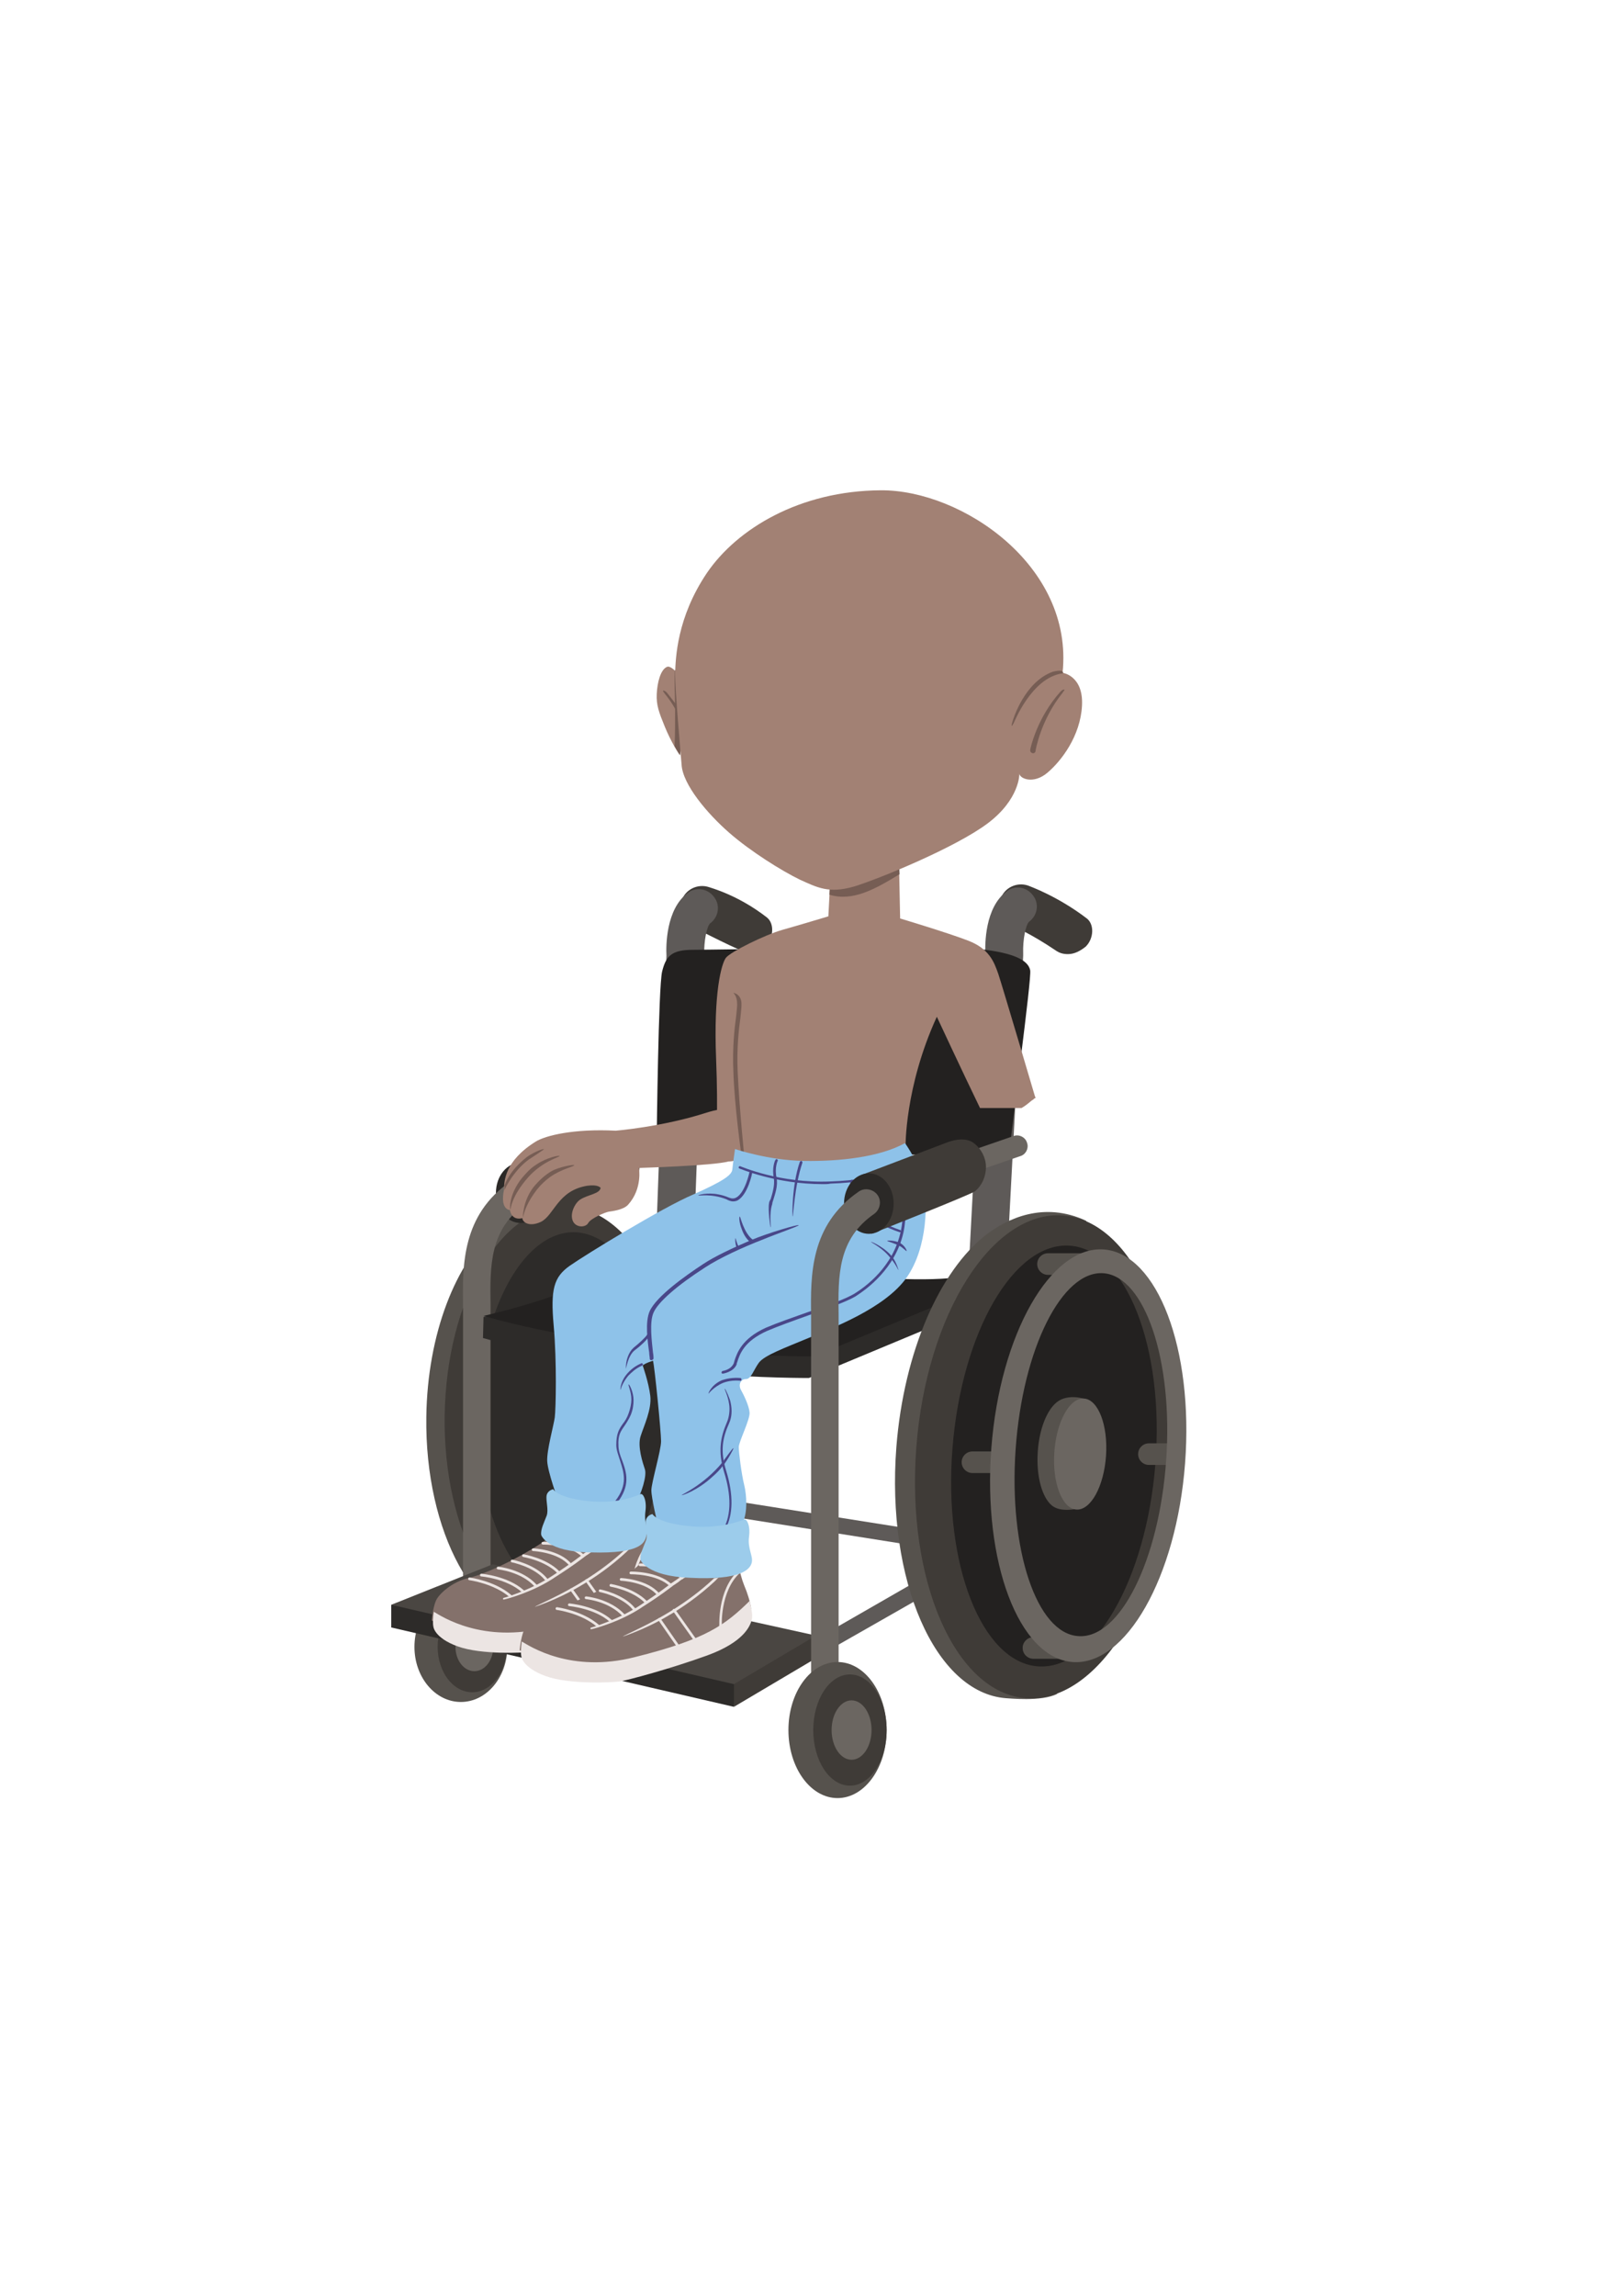 <?xml version="1.0" encoding="utf-8"?>
<!-- Generator: Adobe Illustrator 19.0.0, SVG Export Plug-In . SVG Version: 6.00 Build 0)  -->
<svg version="1.1" id="Camada_1" xmlns="http://www.w3.org/2000/svg" xmlns:xlink="http://www.w3.org/1999/xlink" x="0px" y="0px"
	 viewBox="0 0 297.6 425.2" style="enable-background:new 0 0 297.6 425.2;" xml:space="preserve">
<style type="text/css">
	.st0{fill:#3F3B37;}
	.st1{fill:#5E5A58;}
	.st2{fill:#56524D;}
	.st3{fill:#2D2B29;}
	.st4{fill:#2B2927;}
	.st5{fill:#6B6661;}
	.st6{fill:#232120;}
	.st7{fill:#4A4642;}
	.st8{fill:#A28174;}
	.st9{fill:#765D54;}
	.st10{fill:#84716B;}
	.st11{fill:#ECE5E3;}
	.st12{fill:none;stroke:#ECE5E3;stroke-width:0.5;stroke-linecap:round;stroke-miterlimit:10;}
	.st13{fill:#8EC2E9;}
	.st14{fill:#494789;}
	.st15{fill:#9CCCEB;}
</style>
<g id="XMLID_8587_">
	<g id="XMLID_5932_">
		<g id="XMLID_5987_">
			<g id="XMLID_5990_">
				<path id="XMLID_5991_" class="st0" d="M197.9,176.7c-0.9,0-1.6-0.2-2.3-0.7c-4.6-3.1-7.7-4.4-7.7-4.4c-2.1-0.7-3.2-3-2.5-5.1
					c0.7-2.1,3-3.2,5.1-2.5c0.2,0.1,5.4,1.9,10.9,6.1c1.4,1.1,1.3,3.7-0.2,5.2C200.2,176.1,199.1,176.7,197.9,176.7z"/>
			</g>
			<g id="XMLID_5988_">
				<path id="XMLID_5989_" class="st1" d="M183.1,236.9c-0.1,0-0.1,0-0.2,0c-1.9-0.1-3.4-1.8-3.3-3.7l3-56.5
					c-0.1-1.8-0.1-8.6,3.9-11.6c1.5-1.2,3.7-0.9,4.9,0.7c1.2,1.5,0.9,3.7-0.7,4.9c-0.6,0.5-1.2,3.3-1.1,5.9l0,0.2l0,0.2l-3,56.7
					C186.5,235.4,184.9,236.9,183.1,236.9z"/>
			</g>
		</g>
		<g id="XMLID_5963_">
			<g id="XMLID_5981_">
				<path id="XMLID_5986_" class="st2" d="M91.9,227.5c-7.4,6.2-12.7,19.5-12.9,34.9c-0.3,21.4,9.3,38.9,21.3,38.9
					c0.4,0,6.1,0.2,8.6-1.3c-0.1-0.5-2.3-2.5-2.2-3l-0.7,0.5c-1-0.3-4.2,0.3-4.1-0.4c-0.1-0.3-0.1-0.7-0.2-1
					c-9.4-0.3-16.9-15.4-16.6-33.9c0.3-18.7,8.2-33.8,17.8-33.8c0.3,0,1.1-0.1,1.1-0.2c0.4-1.3,4-2.9,4.7-4.1
					C101.4,221.4,95.3,224.7,91.9,227.5z"/>
				<polygon id="XMLID_5985_" class="st3" points="106.5,226.1 110.4,226.7 116.8,231.7 121.5,237.9 125.4,251.3 124.8,264.8 
					124.1,272.9 121.2,284.6 116.8,290.4 111.7,296 107.1,297.7 99.3,296.6 95.6,293.4 91.8,288 89.3,282.2 86.9,274 86.3,265.9 
					85.7,253.8 87.5,247.1 91.1,238.1 93.8,233.8 97.5,229.6 				"/>
				<path id="XMLID_5982_" class="st0" d="M104.8,223.5c-12.1-0.1-22.1,17.3-22.4,38.7c-0.3,21.4,9.3,38.9,21.3,38.9
					c12.1,0.1,22.1-17.3,22.4-38.7C126.4,240.9,116.8,223.5,104.8,223.5z M123.2,262.1c-0.3,18.7-8.2,33.8-17.8,33.8
					c-9.6,0-17.1-15.2-16.9-33.9c0.3-18.7,8.2-33.8,17.8-33.8C115.9,228.3,123.4,243.4,123.2,262.1z"/>
			</g>
			<g id="XMLID_5964_">
				<g id="XMLID_5976_">
					<g id="XMLID_5979_">
						<path id="XMLID_5980_" class="st0" d="M138.7,176.5c-0.9,0-9.9-4.6-9.9-4.6c-2.1-0.7-3.2-3-2.5-5.1c0.7-2.1,3-3.2,5.1-2.5
							c0.2,0.1,5.3,1.4,10.7,5.6c1.4,1.1,1.3,3.7-0.2,5.2C140.9,175.9,139.9,176.5,138.7,176.5z"/>
					</g>
					<g id="XMLID_5977_">
						<path id="XMLID_5978_" class="st1" d="M125.2,229.9c-0.1,0-0.1,0-0.2,0c-1.9-0.1-3.4-1.8-3.3-3.7l1.8-49.2
							c-0.1-1.8-0.1-8.6,3.9-11.6c1.5-1.2,3.7-0.9,4.9,0.7c1.2,1.5,0.9,3.7-0.7,4.9c-0.6,0.5-1.2,3.3-1.1,5.9l0,0.2l0,0.2l-1.8,49.3
							C128.6,228.4,127,229.9,125.2,229.9z"/>
					</g>
				</g>
				<g id="XMLID_5965_">
					<g id="XMLID_5973_">
						<path id="XMLID_5975_" class="st0" d="M116.5,211.8c1.1,0.9,2,2.5,2,4.2c0,1.9-0.8,3.5-2,4.5c-0.7,0.6-19.5,6-19.5,6l-1.6-11
							l16.1-4C111.5,211.5,114.6,210.2,116.5,211.8z"/>
						<ellipse id="XMLID_5974_" class="st4" cx="96.5" cy="220.9" rx="4.6" ry="5.6"/>
					</g>
					<g id="XMLID_5971_">
						<path id="XMLID_5972_" class="st5" d="M88.3,304.2c-1.4,0-2.5-1.1-2.5-2.5v-57.8c0-0.7,0-1.4,0-2.2
							c-0.1-7.4-0.2-16.7,8.8-22.9c1.1-0.8,2.7-0.5,3.5,0.6c0.8,1.1,0.5,2.7-0.6,3.5c-6.8,4.7-6.7,11.5-6.6,18.7c0,0.8,0,1.5,0,2.2
							v57.8C90.8,303.1,89.7,304.2,88.3,304.2z"/>
					</g>
					<g id="XMLID_5966_">
						<g id="XMLID_5968_">
							<ellipse id="XMLID_5970_" class="st2" cx="85.4" cy="305" rx="8.6" ry="10.2"/>
							<ellipse id="XMLID_5969_" class="st0" cx="87.5" cy="305" rx="6.4" ry="8.4"/>
						</g>
						<ellipse id="XMLID_5967_" class="st5" cx="87.9" cy="305" rx="3.5" ry="4.5"/>
					</g>
				</g>
			</g>
		</g>
		<g id="XMLID_5961_">
			<path id="XMLID_5962_" class="st1" d="M152.7,305.9c-0.5,0-1-0.3-1.3-0.8c-0.4-0.7-0.2-1.6,0.6-2l17.4-10l-1.5-7.1l-41-6.5
				c-0.8-0.1-1.4-0.9-1.2-1.7c0.1-0.8,0.9-1.4,1.7-1.2l43,6.8l2.5,11.2l-19.3,11C153.2,305.8,152.9,305.9,152.7,305.9z"/>
		</g>
		<g id="XMLID_5957_">
			<path id="XMLID_5960_" class="st6" d="M121.7,210.4c0,0,0.3-27.7,1-30.5c0.7-2.8,1.7-4,5.7-4c4,0,48-0.8,54.2,0
				c6.2,0.8,8,2.3,8.3,3.8c0.3,1.5-3.5,29.2-3.7,32.7l-3.3,1.8C183.8,214.2,143.2,213.7,121.7,210.4z"/>
			<path id="XMLID_5959_" class="st3" d="M172.7,245.7l-22.8,9.5c0,0-33.6,0.2-60.4-7.4l0.1-3.9l38.7-6.8c0,0,37.8,3,49.5,0.8
				C177.7,237.9,180,241.5,172.7,245.7z"/>
			<path id="XMLID_5958_" class="st6" d="M173.7,241.7l-22.8,9.5c0,0-34.5,0.2-61.3-7.5c0,0,6.7-1.5,13.2-3.8
				c6.5-2.3,26.5-6.8,26.5-6.8s37.3,5.5,49,3.3C178.2,236.4,181,237.5,173.7,241.7z"/>
		</g>
		<g id="XMLID_5937_">
			<path id="XMLID_5956_" class="st2" d="M182.7,228.7c-8.5,6.6-15.2,21.5-16.6,39.3c-1.9,24.7,7.2,45.5,20.3,46.5
				c0.4,0,6.6,0.7,9.5-0.8c-0.1-0.6-2.3-3-2.2-3.7l-0.8,0.5c-1-0.4-4.5,0.1-4.4-0.8c0-0.4-0.1-0.8-0.1-1.2
				c-10.3-1.1-17.2-19.1-15.5-40.4c1.7-21.5,11.4-38.3,21.8-37.5c0.4,0,1.2,0,1.2-0.1c0.6-1.5,4.6-3,5.4-4.4
				C193.4,222.4,186.6,225.7,182.7,228.7z"/>
			<polygon id="XMLID_5955_" class="st6" points="198.6,228.2 202.9,229.2 209.5,235.6 214.1,243.1 217.4,258.8 215.8,274.3 
				214.4,283.6 210.4,296.8 205.1,303.2 199.1,309.2 194,310.8 185.6,308.9 181.9,304.9 178.1,298.4 175.8,291.6 173.8,281.9 
				173.8,272.6 174,258.6 176.5,250.9 181,240.8 184.3,236.1 188.6,231.6 			"/>
			<path id="XMLID_5952_" class="st0" d="M197,225.1c-13.1-1-25.3,18.2-27.2,42.9c-1.9,24.7,7.2,45.5,20.3,46.5
				c13.1,1,25.3-18.2,27.2-42.9S210.1,226.1,197,225.1z M214.1,271.1c-1.7,21.5-11.4,38.3-21.8,37.5s-17.5-18.9-15.8-40.4
				s11.4-38.3,21.8-37.5S215.8,249.6,214.1,271.1z"/>
			<g id="XMLID_5943_">
				<g id="XMLID_5950_">
					<path id="XMLID_5951_" class="st2" d="M184.4,272.8h-4.2c-1.1,0-2-0.9-2-2s0.9-2,2-2h4.2c1.1,0,2,0.9,2,2
						S185.5,272.8,184.4,272.8z"/>
				</g>
				<g id="XMLID_5948_">
					<path id="XMLID_5949_" class="st2" d="M217.1,271.3h-4.2c-1.1,0-2-0.9-2-2s0.9-2,2-2h4.2c1.1,0,2,0.9,2,2
						S218.2,271.3,217.1,271.3z"/>
				</g>
				<g id="XMLID_5946_">
					<path id="XMLID_5947_" class="st2" d="M201.1,236.1h-6.9c-1.1,0-2-0.9-2-2s0.9-2,2-2h6.9c1.1,0,2,0.9,2,2
						S202.2,236.1,201.1,236.1z"/>
				</g>
				<g id="XMLID_5944_">
					<path id="XMLID_5945_" class="st2" d="M197.9,307.2h-6.4c-1.1,0-2-0.9-2-2s0.9-2,2-2h6.4c1.1,0,2,0.9,2,2
						S199,307.2,197.9,307.2z"/>
				</g>
			</g>
			<path id="XMLID_5940_" class="st5" d="M204.6,231.4c-9.9-0.8-19.3,15.7-20.9,36.8c-1.6,21.1,5.1,38.8,15,39.6
				c9.9,0.8,19.3-15.7,20.9-36.8C221.2,249.9,214.5,232.2,204.6,231.4z M216.1,270.4c-1.3,18.6-8.6,33.2-16.3,32.6
				c-7.7-0.5-12.9-16-11.6-34.6c1.3-18.6,8.6-33.2,16.3-32.6C212.1,236.4,217.4,251.8,216.1,270.4z"/>
			<path id="XMLID_5939_" class="st2" d="M201.9,269.5c-0.3,3.7,0,9.5-2.2,9.9c-3.1,0.6-4.3-0.2-4.8-0.6c-1.8-1.5-2.9-5.4-2.6-9.9
				c0.3-4.8,2.1-8.7,4.3-9.7c0.4-0.2,1.9-0.8,4.1-0.2C203,259.5,202.2,265.8,201.9,269.5z"/>
			
				<ellipse id="XMLID_5938_" transform="matrix(0.998 6.804553e-02 -6.804553e-02 0.998 18.779 -12.994)" class="st5" cx="200.1" cy="269.2" rx="4.8" ry="10.3"/>
		</g>
		<g id="XMLID_5933_">
			<polygon id="XMLID_5936_" class="st3" points="137.6,305.4 136,316.1 72.5,301.4 72.5,297.2 			"/>
			<polygon id="XMLID_5935_" class="st0" points="151.2,307.1 136,316.1 136,311.8 145.8,303.3 151.2,302.9 			"/>
			<polygon id="XMLID_5934_" class="st7" points="151.2,302.9 136,311.9 72.5,297.2 91.3,289.7 			"/>
		</g>
	</g>
	<g id="XMLID_5176_">
		<g id="XMLID_5189_">
			<g id="XMLID_5195_">
				<path id="XMLID_5203_" class="st8" d="M114.1,209.4c-7.8-0.4-13,0.9-14.8,2c-5.8,3.6-5.9,7.4-5.9,8.9c-0.8,3.8,1.1,3.8,1.1,3.8
					s0.2,2,2.3,1.5c0,0.7,1.2,1.7,3.4,0.7c2.5-1.2,3.1-5.8,8.6-6.7c2.1-0.3,2.5,0.4,2.5,0.4c-0.2,1.1-2.2,1.2-3.7,2.1
					c-1,0.6-2,2.5-1.5,3.9s2.4,1.4,2.9,0.5c0.5-0.9,3.2-2,3.8-2.1s2.7-0.3,3.6-1.3c2.7-3,2-6.8,2-6.8s13.7-0.4,16.6-1.2
					c0,0,3.7,0.2,3.6-4.2c0-2.3,0.3-7.4-7.8-4.8S114.1,209.4,114.1,209.4z"/>
				<g id="XMLID_5196_">
					<g id="XMLID_5201_">
						<path id="XMLID_5202_" class="st9" d="M96.9,225.5c0,0-0.1-3,2-5.7c1.1-1.3,2.1-2.2,3.3-2.9c1.4-0.8,4.2-1.3,4.2-1.1
							c0.1,0.2-2.4,0.7-4.5,2.2c-0.8,0.6-1.6,1.3-2.4,2.3C97.6,222.8,97.2,224.3,96.9,225.5z"/>
					</g>
					<g id="XMLID_5199_">
						<path id="XMLID_5200_" class="st9" d="M94.6,224C94.6,224,94.6,224,94.6,224c-0.2,0-0.3-3.3,2.7-6.5c0.9-1,1.4-1.4,2.2-1.9
							c1.8-1.2,4.1-1.7,4.2-1.5c0,0.2-3.1,0.9-5.8,3.9C94.8,221.5,94.6,223.9,94.6,224z"/>
					</g>
					<g id="XMLID_5197_">
						<path id="XMLID_5198_" class="st9" d="M93.5,219.5c0.1-0.2,0.8-2.6,4.1-5.2c0.8-0.6,2.6-1.5,3.2-1.5c0.2,0-2,1.4-2.9,2
							c-2.9,2.2-4.4,5.5-4.4,5.6C93.5,220.5,93.5,219.7,93.5,219.5z"/>
					</g>
				</g>
			</g>
			<g id="XMLID_5190_">
				<path id="XMLID_5194_" class="st8" d="M136.2,218.6c-0.5,2.5-0.9,4.5-1.2,6.4c8.6,3.2,14.9,3,22.4,2.2
					c2.7-0.3,11.4-6.3,10.4-14.7c0,0-0.2-11.1,5.8-24.2c0,0,4.7,10.1,8,16.9h7.7c0.7-0.4,1.3-0.9,1.9-1.4c0.1-0.1,0.2-0.1,0.3-0.2
					c-0.2,0.1-0.2,0.1-0.1,0.1c0.1-0.1,0.1-0.1,0.2-0.2c0.1-0.1,0.2-0.1,0.3-0.2c0-0.1-0.1-0.2-0.1-0.2s-6-20.3-6.8-22.7
					c-0.8-2.3-1.7-4.7-5.6-6.2c-3.9-1.5-12.6-4.1-12.6-4.1l-0.2-9.8l-12.8,3.7l-0.3,5.7c0,0-5.3,1.6-8.5,2.5s-9.7,4.1-10.5,5.2
					s-2.3,6.3-1.8,18.7c0.4,10.1,0,15.1-0.1,16.5c0.3,0.1,3.9-1,4.5-0.2C138.2,213.7,136.5,217.4,136.2,218.6z"/>
				<g id="XMLID_5191_">
					<g id="XMLID_5192_">
						<path id="XMLID_5193_" class="st9" d="M135.2,225c1.1-5.9,2.6-10.8,2.7-10.9l0,0l0-0.1c0-0.1-0.9-8.9-1.2-15.4
							c-0.2-4.5,0.2-7.9,0.5-10.1c0.1-1,0.2-1.8,0.2-2.4c0.1-2.1-1.7-2.3-1.5-2.2c0,0,0.7,0.5,0.7,2.1c0,0.5-0.1,1.3-0.2,2.3
							c-0.3,2.2-0.7,5.7-0.5,10.2c0.2,6.3,1.4,14.8,1.5,15.5c-0.2,0.5-1.6,5.2-2.6,10.8l0.2,0.1L135.2,225z"/>
					</g>
				</g>
			</g>
		</g>
		<g id="XMLID_5177_">
			<path id="XMLID_5188_" class="st8" d="M126,139.9c-0.3-0.4-1.7-2.6-2.8-5.3s-1.6-4-1.5-6.1c0.1-2.1,0.7-4.5,1.9-5s4.1,4,4.1,4
				L126,139.9z"/>
			<path id="XMLID_5187_" class="st9" d="M166.7,161.9l-0.1-1.7l-12.8,3.7l-0.1,1.8C158,167,162.1,164.7,166.7,161.9z"/>
			<g id="XMLID_5183_">
				<path id="XMLID_5186_" class="st9" d="M125.1,124c-0.2,1.5,0,4.9,0,7.6c0,2.2,0,4.4-0.1,6.6c0.5,0.8,0.8,1.4,1,1.6l1.7-12.5
					C127.7,127.4,125.6,124.7,125.1,124z"/>
				<g id="XMLID_5184_">
					<path id="XMLID_5185_" class="st9" d="M125.7,131.1c-0.6-0.9-1.3-1.8-2.1-2.8c-0.2-0.2-0.4-0.4-0.7-0.4c-0.2,0,0.2,0.4,0.3,0.6
						c1.1,1.3,1.9,2.7,2.6,4C125.7,132,125.7,131.5,125.7,131.1z"/>
				</g>
			</g>
			<path id="XMLID_5182_" class="st8" d="M126.3,141.6c-0.2-2.4-1.2-13.8-1.2-16.8c0.1-2.9,0.3-10.4,5.9-18.7
				c5.6-8.2,17.2-15.2,32.2-15.3c15-0.1,35.8,14,33.7,33.8c0,0,3.9,0.5,3.6,6.1c-0.3,5.6-3.8,10.2-6.4,12.4
				c-2.6,2.2-5.1,1.1-5.2,0.2c0,0,0.1,4.7-5.9,9.2s-20.2,10.3-24.8,11.7c-4.6,1.3-6.7,0.2-10-1.3c-3.3-1.6-9.1-5.2-13.1-8.7
				S126.5,145.3,126.3,141.6z"/>
			<g id="XMLID_5180_">
				<path id="XMLID_5181_" class="st9" d="M191.4,139.5C191.4,139.5,191.4,139.5,191.4,139.5c-0.4-0.1-0.5-0.3-0.5-0.6
					c0-0.2,1.2-5.9,5.6-10.8c0.2-0.2,0.4-0.4,0.7-0.4c0.2,0-0.2,0.4-0.3,0.6c-4.1,5.1-5,10.7-5,10.7
					C191.9,139.3,191.7,139.5,191.4,139.5z"/>
			</g>
			<g id="XMLID_5178_">
				<path id="XMLID_5179_" class="st9" d="M187.5,134.4c-0.1,0,0-0.4,0.1-0.7c0.1-0.4,2.2-7.4,7.5-9.3c0.4-0.1,1.3-0.3,1.7-0.1
					c0.3,0.2,0.2,0.4,0.1,0.4c-5.8,0.8-9,9.2-9.1,9.3C187.6,134.2,187.6,134.5,187.5,134.4z"/>
			</g>
		</g>
	</g>
	<g id="XMLID_5844_">
		<g id="XMLID_5885_">
			<g id="XMLID_5909_">
				<g id="XMLID_5930_">
					<path id="XMLID_5931_" class="st10" d="M91.9,304.4c4.3,0.1,8.9-0.8,13-1.9c4.5-1.1,8.6-2.8,12.4-5.5c1.9-1.3,3.7-3.3,5.6-4.6
						c-0.2-1.3-0.7-2.9-1.3-4.3c-0.9-2.2-1.2-5.2-2.2-6.4s-1.3-0.9-1.2-0.5s0.3,2.9,0.2,3.5c-0.1,0.7-1.6,2.3-2.7,1.9
						s-2.2-0.6-2.2-0.6c0.7-1.1,0.4-2.2-0.2-3s-2.2-2.4-5.4-2.1s-5.1,2.9-6.8,4.3s-9.7,6-14.5,7.1c-2.8,0.7-5.2,2.8-5.8,4.1
						c-0.4,0.9-0.7,2.5-0.8,3.7C84.1,302.2,87.4,304.3,91.9,304.4z"/>
				</g>
				<g id="XMLID_5928_">
					<path id="XMLID_5929_" class="st11" d="M80.3,301.2c-0.1-0.4-0.1-1.6,0.1-2.7c1.5,0.9,9.1,5.9,20.9,2.9
						c13.3-3.3,16.8-6,21.3-10.4c0.4,1.5,0.6,2.8,0.4,3.5c-0.3,1.1-1.4,4.1-8.3,6.6s-14.8,4.6-16.2,4.8s-9.3,0.6-13.7-1
						S80.3,301.2,80.3,301.2z"/>
				</g>
				<g id="XMLID_5919_">
					<g id="XMLID_5926_">
						<path id="XMLID_5927_" class="st11" d="M117.2,296.1c-0.1,0-0.2-0.1-0.2-0.2c0-0.3-0.4-6.9,3.5-10.5c0.1-0.1,0.2-0.2,0.3-0.2
							c0.1,0.1,0.2,0.5,0,0.6c-3.7,3.4-3.4,10-3.3,10.1C117.5,296,117.4,296.1,117.2,296.1L117.2,296.1z"/>
					</g>
					<g id="XMLID_5924_">
						<path id="XMLID_5925_" class="st11" d="M99.1,297.6c0.2-0.2,1.4-0.7,3.2-1.6c3.3-1.6,8.8-4.6,13.5-9c0,0,0.2-0.2,0.2-0.2
							c0.1,0,0.8-0.1,0.9-0.2c0.1-0.1-0.7,0.7-0.8,0.8c-2.8,2.6-5.9,4.8-8.7,6.4C103,296.4,99,297.6,99.1,297.6z"/>
					</g>
					<line id="XMLID_5923_" class="st12" x1="109.4" y1="299.3" x2="105.9" y2="294.4"/>
					<line id="XMLID_5922_" class="st12" x1="108.7" y1="292.7" x2="112.6" y2="298.2"/>
					<g id="XMLID_5920_">
						<path id="XMLID_5921_" class="st11" d="M93.5,296.2c-0.1,0-0.3,0.1-0.3-0.1c0-0.1,0.1-0.2,0.2-0.2c0.1,0,5.2-1.5,9.3-4.3
							c3.2-2.1,4.7-3.3,5.5-3.9c0.3-0.2,0.5-0.3,0.6-0.4l0.3-0.2c1.1-0.8,2.9-2,5.3-1c0.1,0.1,0.5,0.2,0.6,0.3
							c-0.8-0.2-1.7-0.3-2.2-0.3c-1.4,0-2.6,0.8-3.3,1.4l-0.3,0.2c-0.1,0.1-0.3,0.2-0.6,0.4c-0.8,0.6-2.3,1.8-5.6,3.9
							C98.8,294.9,93.6,296.2,93.5,296.2C93.5,296.2,93.5,296.2,93.5,296.2z"/>
					</g>
				</g>
				<g id="XMLID_5910_">
					<path id="XMLID_5918_" class="st12" d="M87,292.4c0,0,4.6,0.6,7.6,3.2"/>
					<path id="XMLID_5917_" class="st12" d="M89.2,291.7c0,0,4.8,0.4,7.7,3"/>
					<path id="XMLID_5916_" class="st12" d="M92.3,290.4c0,0,4.4,0.4,7,3.3"/>
					<path id="XMLID_5915_" class="st12" d="M94.9,289.1c0,0,4.2,0.8,6.3,3.4"/>
					<path id="XMLID_5914_" class="st12" d="M97,288.1c0,0,4.2,0.7,6.5,3.1"/>
					<path id="XMLID_5913_" class="st12" d="M98.8,287c0,0,4.8,0.2,6.9,2.8"/>
					<path id="XMLID_5912_" class="st12" d="M100.6,285.8c0,0,4.9-0.1,7.4,2.3"/>
					<path id="XMLID_5911_" class="st12" d="M102.3,284.3c0,0,4.7-0.1,7.8,2.4"/>
				</g>
			</g>
			<g id="XMLID_5886_">
				<g id="XMLID_5907_">
					<path id="XMLID_5908_" class="st10" d="M108.2,309.9c4.3,0.1,8.9-0.8,13-1.9c4.5-1.1,8.6-2.8,12.4-5.5c1.9-1.3,3.7-3.3,5.6-4.6
						c-0.2-1.3-0.7-2.9-1.3-4.3c-0.9-2.2-1.2-5.2-2.2-6.4s-1.3-0.9-1.2-0.5s0.3,2.9,0.2,3.5c-0.1,0.7-1.6,2.3-2.7,1.9
						s-2.2-0.6-2.2-0.6c0.7-1.1,0.4-2.2-0.2-3s-2.2-2.4-5.4-2.1s-5.1,2.9-6.8,4.3s-9.7,6-14.5,7.1c-2.8,0.7-5.2,2.8-5.8,4.1
						c-0.4,0.9-0.7,2.5-0.8,3.7C100.4,307.7,103.7,309.8,108.2,309.9z"/>
				</g>
				<g id="XMLID_5905_">
					<path id="XMLID_5906_" class="st11" d="M96.6,306.7c-0.1-0.4-0.1-1.6,0.1-2.7c1.5,0.9,9.1,5.9,20.9,2.9
						c13.3-3.3,16.8-6,21.3-10.4c0.4,1.5,0.6,2.8,0.4,3.5c-0.3,1.1-1.4,4.1-8.3,6.6s-14.8,4.6-16.2,4.8s-9.3,0.6-13.7-1
						S96.6,306.7,96.6,306.7z"/>
				</g>
				<g id="XMLID_5896_">
					<g id="XMLID_5903_">
						<path id="XMLID_5904_" class="st11" d="M133.5,301.6c-0.1,0-0.2-0.1-0.2-0.2c0-0.3-0.4-6.9,3.5-10.5c0.1-0.1,0.2-0.2,0.3-0.2
							c0.1,0.1,0.2,0.5,0,0.6c-3.7,3.4-3.4,10-3.3,10.1C133.7,301.5,133.6,301.6,133.5,301.6L133.5,301.6z"/>
					</g>
					<g id="XMLID_5901_">
						<path id="XMLID_5902_" class="st11" d="M115.4,303.1c0.2-0.2,1.4-0.7,3.2-1.6c3.3-1.6,8.8-4.6,13.5-9c0,0,0.2-0.2,0.2-0.2
							c0.1,0,0.8-0.1,0.9-0.2c0.1-0.1-0.7,0.7-0.8,0.8c-2.8,2.6-5.9,4.8-8.7,6.4C119.3,301.9,115.3,303.1,115.4,303.1z"/>
					</g>
					<line id="XMLID_5900_" class="st12" x1="125.6" y1="304.8" x2="122.2" y2="299.9"/>
					<line id="XMLID_5899_" class="st12" x1="124.9" y1="298.2" x2="128.8" y2="303.7"/>
					<g id="XMLID_5897_">
						<path id="XMLID_5898_" class="st11" d="M109.7,301.7c-0.1,0-0.3,0.1-0.3-0.1c0-0.1,0.1-0.2,0.2-0.2c0.1,0,5.2-1.5,9.3-4.3
							c3.2-2.1,4.7-3.3,5.5-3.9c0.3-0.2,0.5-0.3,0.6-0.4l0.3-0.2c1.1-0.8,2.9-2,5.3-1c0.1,0.1,0.5,0.2,0.6,0.3
							c-0.8-0.2-1.7-0.3-2.2-0.3c-1.4,0-2.6,0.8-3.3,1.4l-0.3,0.2c-0.1,0.1-0.3,0.2-0.6,0.4c-0.8,0.6-2.3,1.8-5.6,3.9
							C115,300.4,109.8,301.7,109.7,301.7C109.8,301.7,109.7,301.7,109.7,301.7z"/>
					</g>
				</g>
				<g id="XMLID_5887_">
					<path id="XMLID_5895_" class="st12" d="M103.2,297.9c0,0,4.6,0.6,7.6,3.2"/>
					<path id="XMLID_5894_" class="st12" d="M105.5,297.2c0,0,4.8,0.4,7.7,3"/>
					<path id="XMLID_5893_" class="st12" d="M108.6,295.9c0,0,4.4,0.4,7,3.3"/>
					<path id="XMLID_5892_" class="st12" d="M111.2,294.6c0,0,4.2,0.8,6.3,3.4"/>
					<path id="XMLID_5891_" class="st12" d="M113.2,293.6c0,0,4.2,0.7,6.5,3.1"/>
					<path id="XMLID_5890_" class="st12" d="M115.1,292.5c0,0,4.8,0.2,6.9,2.8"/>
					<path id="XMLID_5889_" class="st12" d="M116.9,291.3c0,0,4.9-0.1,7.4,2.3"/>
					<path id="XMLID_5888_" class="st12" d="M118.6,289.8c0,0,4.7-0.1,7.8,2.4"/>
				</g>
			</g>
		</g>
		<g id="XMLID_5845_">
			<path id="XMLID_5884_" class="st13" d="M167.7,211.7c0,0,2.6,3.6,3.4,7.1s0.9,12.1-3.1,17.8s-13.9,9.4-18.2,11.2
				s-8.2,3.2-9.2,4.6s-1.4,3-2.4,3s-1.4,1.1-0.9,2s1.5,2.9,1.6,4.2s-2,5.4-2,6.4s0.5,5,1,7s0.6,5.1-0.2,6.8l-1,3.2l-11,0.6l-3.9-3.6
				c0,0-1.1-4.6-1.1-6s1.8-7.4,1.8-9.1s-1.2-13.9-1.5-14.9c0,0-1.6,0.5-1.9,0.9c0,0,1.1,3.1,1.4,5.6s-1.2,5.6-1.8,7.5
				s0.4,4.9,0.8,6.1s-0.6,4.4-1.8,6.6l-7.9,1.6l-6.4-2.5c0,0-1.9-5.2-2-7.2s1.2-6.6,1.4-8.1s0.4-10.3-0.2-17s0-9,3-11.1
				s17.2-10.8,22.9-13.2c5.6-2.5,7.1-3.6,7.2-4.6s0.5-3.8,0.5-3.8s6.2,2.1,12.8,2.2S163,214.3,167.7,211.7z"/>
			<g id="XMLID_5848_">
				<g id="XMLID_5882_">
					<path id="XMLID_5883_" class="st14" d="M120.7,251.9c-0.2,0-0.3-0.1-0.3-0.3c0-0.3-0.1-0.7-0.1-1.1c-0.3-2.1-0.8-5.7,0.1-7.7
						c1.3-2.8,6.7-6.6,9.9-8.7c2.1-1.4,5.5-3,8.8-4.4c3.3-1.4,8.9-3,8.9-2.8c0,0.2-4.1,1.6-6.5,2.6c-3.9,1.5-8.2,3.5-10.8,5.2
						c-5.3,3.4-8.8,6.5-9.6,8.4c-0.8,1.8-0.3,5.4-0.1,7.4c0.1,0.5,0.1,0.9,0.1,1.1C121.1,251.7,120.9,251.9,120.7,251.9
						C120.7,251.9,120.7,251.9,120.7,251.9z"/>
				</g>
				<g id="XMLID_5880_">
					<path id="XMLID_5881_" class="st14" d="M131.3,258.1c-0.1-0.1,0.6-1.7,2.5-2.5c0.9-0.3,2-0.5,3.4-0.4c0.1,0,0.2,0.1,0.2,0.3
						c0,0.1-0.1,0.3-0.3,0.2c-1.3-0.1-2.3,0.1-3.1,0.4C132.3,256.8,131.3,258.1,131.3,258.1z"/>
				</g>
				<g id="XMLID_5878_">
					<path id="XMLID_5879_" class="st14" d="M133.9,254.4c-0.1,0-0.2-0.1-0.2-0.2c0-0.1,0.1-0.3,0.2-0.3c0,0,1.6-0.2,2.1-1.5
						c0-0.1,0.1-0.3,0.1-0.4c0.5-1.5,1.4-4.1,5.8-6.1c2.1-0.9,5-1.9,7.8-2.9c3.6-1.2,6.9-2.4,8.6-3.4c2.1-1.3,7.2-5,8.6-11.5
						c1.3-5.9-0.8-11.8-0.8-11.8c0-0.1,0-0.3,0.2-0.3c0.1,0,0.3,0,0.3,0.2c0,0.1,2.1,6.1,0.8,12.1c-1.5,6.6-6.7,10.4-8.9,11.8
						c-1.7,1-5.1,2.2-8.7,3.5c-2.8,1-5.6,2-7.7,2.9c-4.2,1.9-5,4.2-5.5,5.8c-0.1,0.2-0.1,0.3-0.1,0.4
						C135.9,254.1,134,254.4,133.9,254.4C134,254.4,133.9,254.4,133.9,254.4z"/>
				</g>
				<g id="XMLID_5876_">
					<path id="XMLID_5877_" class="st14" d="M134.3,283.4c0,0-0.1,0-0.1,0c-0.1-0.1-0.2-0.2-0.1-0.3c1.4-2.6,1.4-6.2,0.1-10.4
						c-1.2-3.9-0.7-6.5,0.5-9.3c0.4-0.9,0.6-2.3,0.4-3.4c-0.2-1.5-0.9-2.8-0.8-2.8c0.1-0.1,1,1.9,1.1,2.6c0.3,1.4,0.2,2.7-0.3,3.8
						c-1.2,2.7-1.7,5.1-0.5,8.9c1.3,4.3,1.3,8-0.2,10.7C134.4,283.4,134.4,283.4,134.3,283.4z"/>
				</g>
				<g id="XMLID_5874_">
					<path id="XMLID_5875_" class="st14" d="M116,253.5c-0.1-1.5,0.5-3.1,1.4-3.9c1-0.8,2.2-1.9,2.5-2.4c0.1-0.1,0.2-0.2,0.3-0.1
						c0.1,0.1,0.2,0.2,0.1,0.3c-0.3,0.7-1.9,2.1-2.6,2.6C116.3,251,116,253.7,116,253.5z"/>
				</g>
				<g id="XMLID_5872_">
					<path id="XMLID_5873_" class="st14" d="M114.2,278.5c-0.1,0-0.1,0-0.2-0.1c-0.1-0.1-0.1-0.2,0-0.4c2.4-3.1,1.6-5.3,0.9-7.5
						c-0.3-1-0.7-1.9-0.7-2.9c0-2.1,0.5-2.9,1.2-3.9c0.4-0.5,0.8-1.1,1.1-2c0.3-0.8,0.5-1.8,0.5-2.5c0-1.5-0.7-2.8-0.5-2.8
						c0.1-0.1,0.9,1.4,0.9,2.9c0,0.8-0.1,1.7-0.5,2.7c-0.4,0.9-0.8,1.5-1.2,2.1c-0.7,1-1.2,1.7-1.1,3.6c0,0.9,0.3,1.8,0.7,2.8
						c0.8,2.2,1.6,4.6-1,7.9C114.3,278.4,114.2,278.5,114.2,278.5z"/>
				</g>
				<g id="XMLID_5867_">
					<g id="XMLID_5870_">
						<path id="XMLID_5871_" class="st14" d="M139.3,230.1c-0.1,0-0.2,0.1-0.2,0c-0.9-0.7-1.4-1.7-1.7-2.6c-0.4-1-0.5-2.2-0.3-2.2
							c0.1,0,0.7,3,2.4,4.3c0.1,0.1,0.1,0.2,0.1,0.3C139.5,230,139.4,230.1,139.3,230.1z"/>
					</g>
					<g id="XMLID_5868_">
						<path id="XMLID_5869_" class="st14" d="M136.9,231c-0.4-0.9-0.6-1.7-0.6-1.7c-0.1,0-0.1,0.9,0.2,1.8
							C136.5,231.2,137.1,231.4,136.9,231z"/>
					</g>
				</g>
				<g id="XMLID_5865_">
					<path id="XMLID_5866_" class="st14" d="M126.3,276.9c0-0.1,4.1-1.9,7.5-6c0.6-0.8,2-2.8,2.1-2.7c0.1,0.1-1.2,2.4-1.9,3.2
						c-0.6,0.8-1.3,1.5-2,2.1C129.3,276,126.4,277,126.3,276.9z"/>
				</g>
				<g id="XMLID_5863_">
					<path id="XMLID_5864_" class="st14" d="M115,257.4c-0.1,0,0-1.4,0.9-2.6c0.6-0.8,1.5-1.7,2.9-2.3c0.1-0.1,0.3,0,0.3,0.1
						c0.1,0.1,0,0.3-0.1,0.3c-1.2,0.5-2,1.3-2.6,1.9C115.2,256.3,115,257.4,115,257.4z"/>
				</g>
				<g id="XMLID_5861_">
					<path id="XMLID_5862_" class="st14" d="M152.5,219.3c-8.8,0-15.4-2.9-15.5-2.9c-0.1-0.1-0.2-0.2-0.1-0.3
						c0.1-0.1,0.2-0.2,0.3-0.1c0.1,0,7.3,3.2,16.7,2.8c9.4-0.3,14.1-2.9,14.2-2.9c0.1-0.1,0.3,0,0.3,0.1c0.1,0.1,0,0.3-0.1,0.3
						c-0.2,0.1-4.9,2.6-14.4,2.9C153.5,219.3,153,219.3,152.5,219.3z"/>
				</g>
				<g id="XMLID_5859_">
					<path id="XMLID_5860_" class="st14" d="M146.9,225.3L146.9,225.3c-0.1,0-0.2-5.7,1.3-10.1c0-0.1,0.2-0.2,0.3-0.2
						c0.1,0,0.2,0.2,0.2,0.3C147.2,219.7,147,225.3,146.9,225.3z"/>
				</g>
				<g id="XMLID_5857_">
					<path id="XMLID_5858_" class="st14" d="M142.8,227.3c-0.1,0-0.5-3.4-0.3-4.4c0-0.2,0.1-0.5,0.3-0.8c0.3-1,0.8-2.5,0.6-3.9
						c-0.4-1.9,0.2-3.3,0.3-3.4c0.1-0.1,0.2-0.2,0.3-0.1c0.1,0.1,0.2,0.2,0.1,0.3c0,0-0.6,1.3-0.2,3.1c0.3,1.5-0.3,3.1-0.6,4.1
						c-0.1,0.3-0.2,0.6-0.2,0.8C142.5,224.7,142.9,227.3,142.8,227.3C142.8,227.3,142.8,227.3,142.8,227.3z"/>
				</g>
				<g id="XMLID_5855_">
					<path id="XMLID_5856_" class="st14" d="M135.8,222.5c-0.3,0-0.9-0.2-1.2-0.4c-2.8-1.1-5.1-0.6-5.2-0.7s1.7-0.6,3.7-0.2
						c0.6,0.1,1.3,0.3,2,0.6c0.5,0.2,0.9,0.2,1.3,0c1.7-0.9,2.5-4.8,2.5-4.8c0-0.1,0.1-0.2,0.3-0.2c0.1,0,0.2,0.2,0.2,0.3
						c0,0.2-0.8,4.1-2.7,5.2C136.5,222.4,136.2,222.5,135.8,222.5z"/>
				</g>
				<g id="XMLID_5853_">
					<path id="XMLID_5854_" class="st14" d="M166.7,228.2C166.7,228.2,166.7,228.2,166.7,228.2c-9.8-3.3-9.2-9.2-9.1-9.5
						c0-0.1,0.1-0.2,0.3-0.2c0.1,0,0.2,0.1,0.2,0.3c0,0-0.2,1.5,0.8,3.3c0.9,1.7,3,4,7.9,5.7c0.1,0,0.2,0.2,0.2,0.3
						C166.9,228.2,166.8,228.2,166.7,228.2z"/>
				</g>
				<g id="XMLID_5851_">
					<path id="XMLID_5852_" class="st14" d="M166.5,235.2c-0.1,0-0.4-0.9-1.4-2.1c-1.5-2-3.7-3-3.7-3.1c0.1-0.1,2.9,1.2,4.1,3
						C166.1,233.8,166.5,235.2,166.5,235.2z"/>
				</g>
				<g id="XMLID_5849_">
					<path id="XMLID_5850_" class="st14" d="M168,231.7c-0.1,0-0.8-0.7-1.2-0.9c-1.1-0.6-2.4-0.9-2.4-1c0-0.1,1.2-0.1,2.2,0.3
						C167.7,230.6,168.1,231.7,168,231.7z"/>
				</g>
			</g>
			<path id="XMLID_5847_" class="st15" d="M100.3,284.3c-0.2-1,0.6-2.5,1-3.6c0.4-1.1-0.2-2.8,0-3.8c0.2-0.9,1.2-1.1,1.2-1.1
				s0.8,1.6,6.5,2.2s9.2-1.1,9.7-1.3c0.4-0.2,1.2,1,0.9,3.2c-0.3,2.2,0.6,3.2,0.2,4.4c-0.3,1.2-0.6,3.5-10.4,3.2
				C101.3,287.4,100.3,284.3,100.3,284.3z"/>
			<path id="XMLID_5846_" class="st15" d="M118.7,288.9c-0.2-1,0.6-2.5,1-3.6c0.4-1.1-0.2-2.8,0-3.8c0.2-0.9,1.2-1.1,1.2-1.1
				s0.8,1.6,6.5,2.2c5.8,0.7,10.1-1,10.5-1.2c0.4-0.2,1.2,1,0.9,3.2c-0.3,2.2,0.8,3.6,0.5,4.8c-0.3,1.2-1.9,3.3-11.5,2.8
				C119.8,291.9,118.7,288.9,118.7,288.9z"/>
		</g>
	</g>
	<g id="XMLID_5830_">
		<g id="XMLID_5842_">
			<path id="XMLID_5843_" class="st5" d="M179.5,217.4c-0.8,0-1.6-0.5-1.9-1.4c-0.4-1,0.2-2.2,1.2-2.5l9-3.1c1-0.4,2.2,0.2,2.5,1.2
				c0.4,1-0.2,2.2-1.2,2.5l-9,3.1C179.9,217.3,179.7,217.4,179.5,217.4z"/>
		</g>
		<g id="XMLID_5831_">
			<g id="XMLID_5839_">
				<path id="XMLID_5841_" class="st0" d="M180.7,211.9c1.1,0.9,2,2.5,2,4.2c0,1.9-0.8,3.5-2,4.5c-0.7,0.6-19.2,7.9-19.2,7.9
					l-1.6-11l15.8-6C175.8,211.5,178.9,210.2,180.7,211.9z"/>
				<ellipse id="XMLID_5840_" class="st4" cx="161" cy="222.9" rx="4.6" ry="5.6"/>
			</g>
			<g id="XMLID_5837_">
				<path id="XMLID_5838_" class="st5" d="M152.8,313c-1.4,0-2.5-1.1-2.5-2.5v-64.7c0-0.7,0-1.4,0-2.2c-0.1-7.4-0.2-16.7,8.8-22.9
					c1.1-0.8,2.7-0.5,3.5,0.6c0.8,1.1,0.5,2.7-0.6,3.5c-6.8,4.7-6.7,11.5-6.6,18.7c0,0.8,0,1.5,0,2.2v64.7
					C155.3,311.9,154.2,313,152.8,313z"/>
			</g>
			<g id="XMLID_5832_">
				<g id="XMLID_5834_">
					<ellipse id="XMLID_5836_" class="st2" cx="155.2" cy="320.4" rx="9.1" ry="12.6"/>
					<ellipse id="XMLID_5835_" class="st0" cx="157.5" cy="320.4" rx="6.8" ry="10.3"/>
				</g>
				<ellipse id="XMLID_5833_" class="st5" cx="157.8" cy="320.4" rx="3.7" ry="5.5"/>
			</g>
		</g>
	</g>
</g>
</svg>
